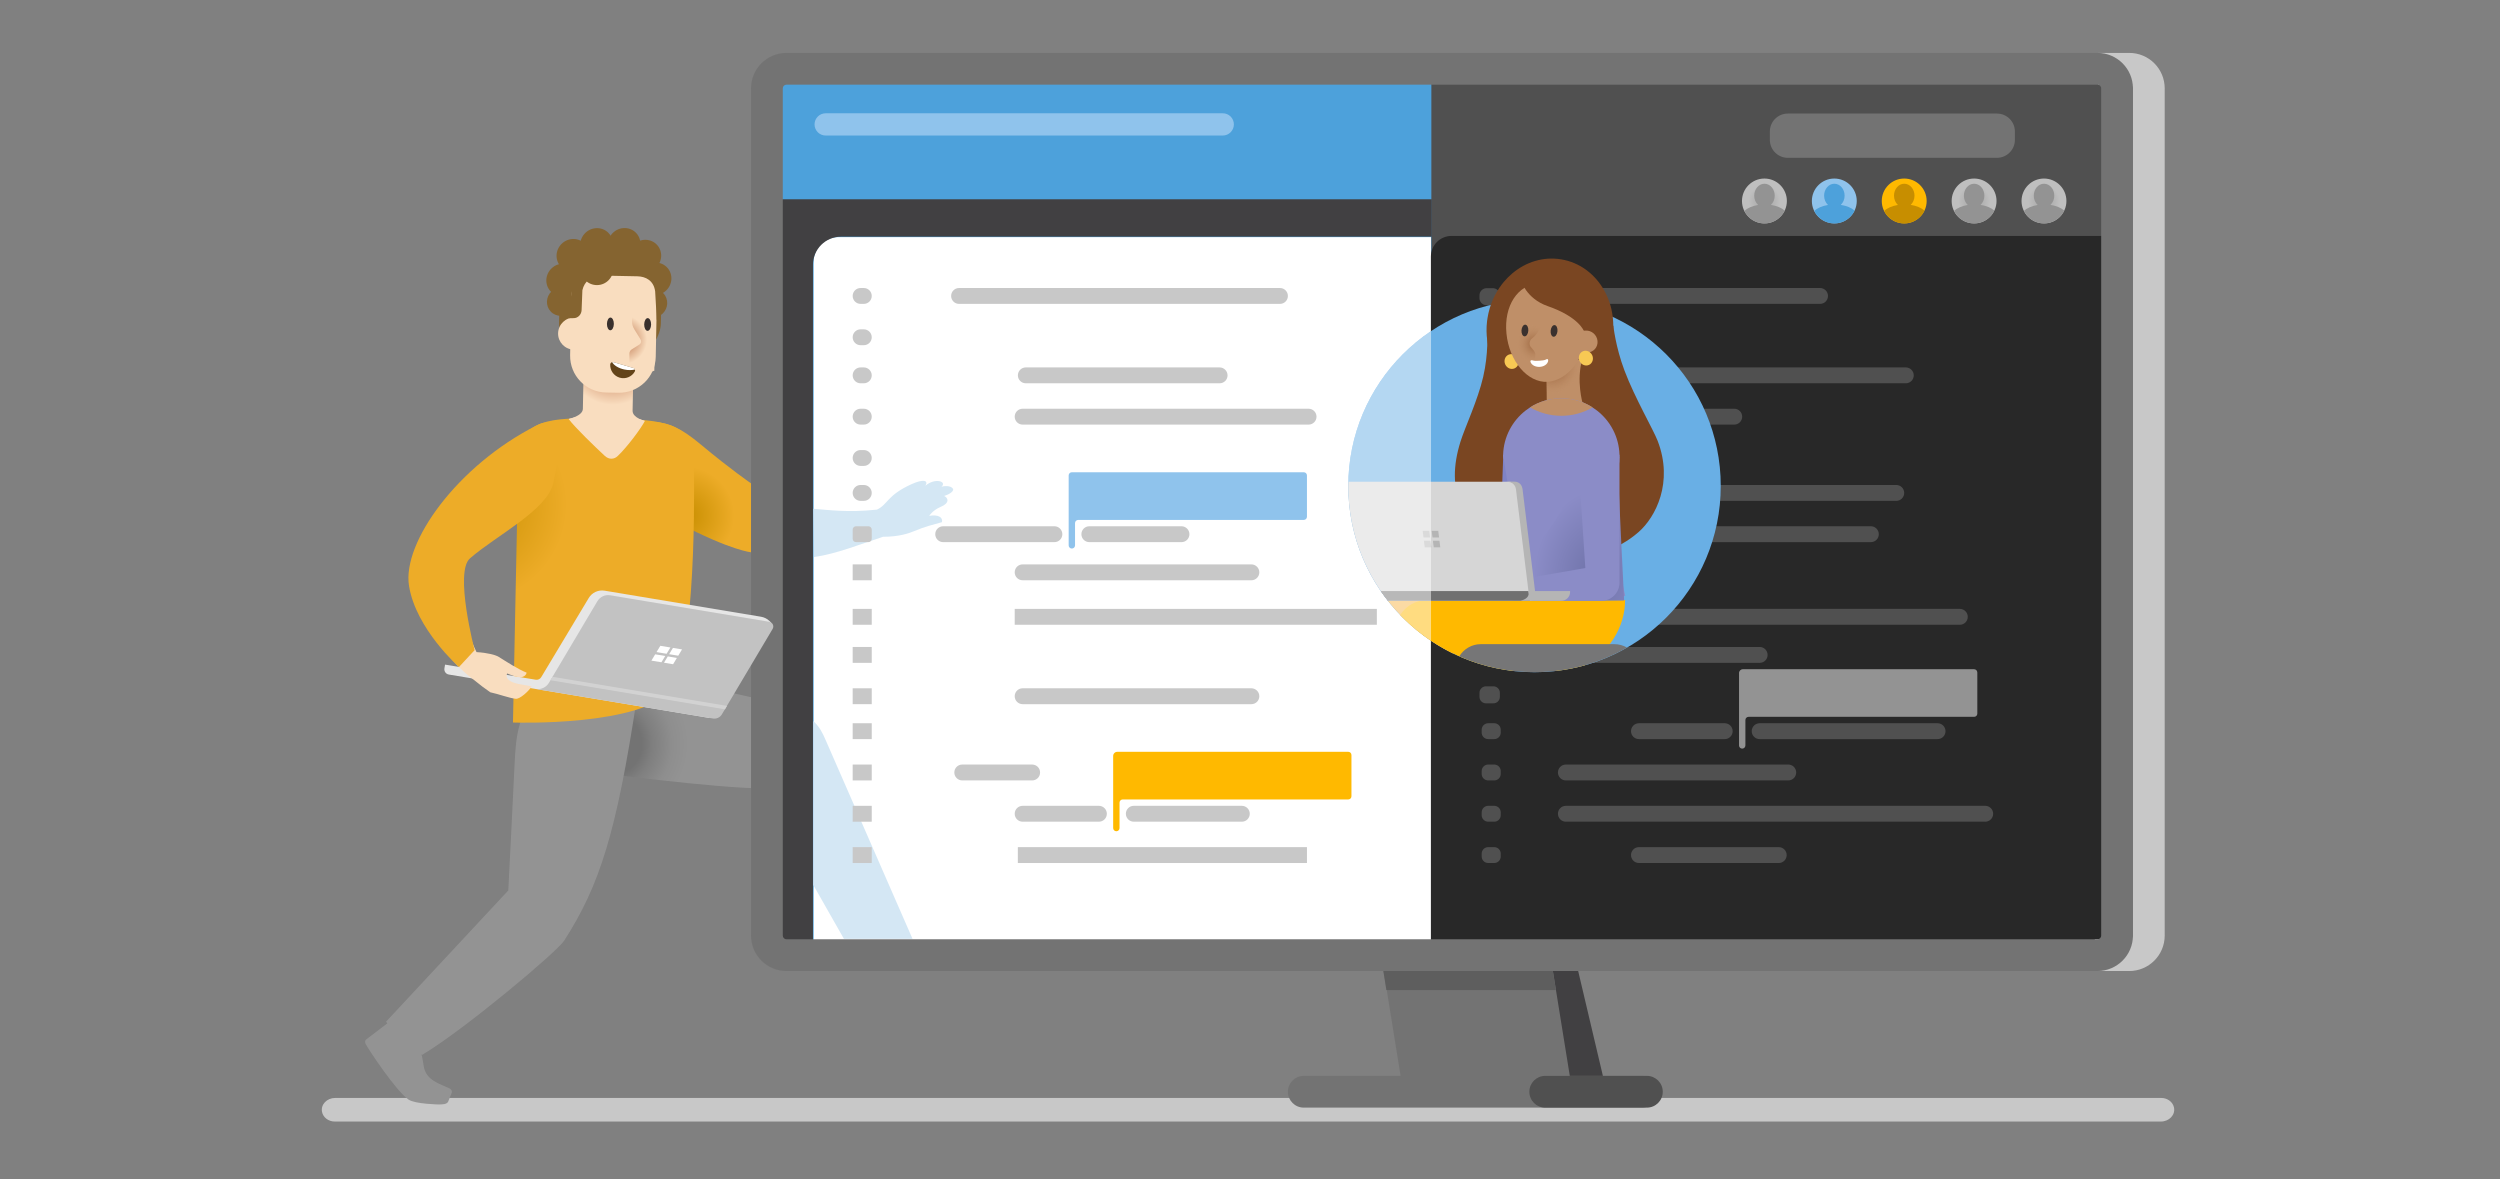<svg width="636" height="300" viewBox="0 0 636 300" fill="none" xmlns="http://www.w3.org/2000/svg">
<rect x="0" y="0" width="636" height="300" fill="#808080" stroke="none"/>
<path d="M84.9 279.32H549.85C551.36 279.32 552.78 280.31 553.07 281.78C553.44 283.67 551.8 285.32 549.74 285.32H85.14C83.63 285.32 82.21 284.33 81.92 282.86C81.55 280.97 83.19 279.32 85.25 279.32" fill="#C8C8C8"/>
<path d="M98.58 260.31C98.82 260.13 105.56 266.11 106.72 267.35C107.3 267.97 107.45 269.04 107.8 271.27C108.37 274.84 111.85 275.71 114.4 276.91C114.8 277.1 115.08 277.56 114.91 278.04L113.99 280.31C113.57 281 112.51 280.94 111.63 280.98C111.63 280.98 105.61 280.87 103.94 279.74C100.77 277.59 93.97 267.28 93.13 265.78C92.78 265.31 92.81 264.7 93.19 264.41L98.58 260.31Z" fill="#939393"/>
<path d="M208.14 181.63C204.26 180.4 176.47 173.6 161.14 171.49L145.12 172.89C145.12 172.89 136.37 193.6 144.65 195.33C151.56 196.77 183.18 200.5 193.06 200.53C194.91 200.54 198.95 202.27 199.56 204.02C199.56 204.02 211.08 182.56 208.14 181.63Z" fill="url(#paint0_radial)"/>
<path d="M162.049 177.41C156.829 211.84 152.549 225.27 143.519 239.31C141.689 242.15 118.059 262.02 107.389 268.36C102.719 267.03 98.219 259.91 98.219 259.91L129.309 226.53C129.309 226.53 130.529 202.89 130.889 194.84C131.259 186.79 131.809 180.84 138.029 175.34C146.489 167.87 163.889 165.33 162.049 177.41Z" fill="#939393"/>
<path d="M191.169 140.51C191.169 140.51 186.049 140.14 172.499 133.01C168.999 131.17 166.219 114.3 166.199 107.35C170.169 107.52 173.239 108.88 178.229 113.04C185.879 119.43 191.179 123.05 191.179 123.05V140.51H191.169Z" fill="url(#paint1_radial)"/>
<path d="M168.561 79.796C170.046 78.392 170.145 76.086 168.783 74.645C167.421 73.204 165.113 73.175 163.628 74.579C162.143 75.983 162.044 78.289 163.406 79.73C164.768 81.17 167.076 81.2 168.561 79.796Z" fill="#856430"/>
<path d="M161.581 65.139C163.275 63.538 163.389 60.909 161.837 59.268C160.285 57.627 157.654 57.594 155.961 59.196C154.267 60.797 154.153 63.426 155.705 65.067C157.257 66.708 159.888 66.741 161.581 65.139Z" fill="#856430"/>
<path d="M166.857 68.127C168.55 66.526 168.665 63.898 167.113 62.256C165.561 60.615 162.93 60.583 161.236 62.184C159.543 63.785 159.428 66.414 160.98 68.055C162.532 69.697 165.163 69.729 166.857 68.127Z" fill="#856430"/>
<path d="M169.456 73.917C171.15 72.315 171.264 69.686 169.712 68.045C168.16 66.404 165.529 66.372 163.836 67.973C162.142 69.574 162.028 72.203 163.58 73.844C165.132 75.486 167.763 75.518 169.456 73.917Z" fill="#856430"/>
<path d="M145.259 79.322C146.743 77.918 146.843 75.612 145.48 74.171C144.118 72.73 141.81 72.701 140.325 74.105C138.84 75.509 138.741 77.815 140.103 79.255C141.466 80.696 143.774 80.726 145.259 79.322Z" fill="#856430"/>
<path d="M154.57 65.16C156.263 63.559 156.378 60.93 154.826 59.289C153.274 57.648 150.643 57.615 148.949 59.217C147.256 60.818 147.141 63.447 148.693 65.088C150.245 66.729 152.876 66.762 154.57 65.16Z" fill="#856430"/>
<path d="M148.556 67.918C150.249 66.317 150.364 63.688 148.812 62.047C147.26 60.406 144.629 60.374 142.935 61.975C141.242 63.576 141.127 66.205 142.679 67.846C144.231 69.488 146.862 69.52 148.556 67.918Z" fill="#856430"/>
<path d="M145.956 74.199C147.65 72.598 147.764 69.969 146.212 68.328C144.66 66.687 142.029 66.654 140.336 68.256C138.642 69.857 138.528 72.486 140.08 74.127C141.632 75.768 144.263 75.801 145.956 74.199Z" fill="#856430"/>
<path d="M147.269 89.32L162.789 89.63C165.659 89.69 168.069 85.17 168.129 82.32L168.289 74.3C168.419 67.69 163.129 62.21 156.469 62.08L154.699 62.04C148.039 61.91 142.529 67.16 142.389 73.77L142.229 81.79C142.039 85.61 144.399 89.26 147.269 89.32Z" fill="#856430"/>
<path d="M130.5 183.81C130.5 183.81 163.78 184.98 171.39 175.01C177.66 161.05 176.49 117.3 176.49 117.3C176.69 107.47 167.86 106.79 156.96 106.57L151.82 106.47C140.92 106.25 132.07 106.58 131.87 116.41L130.5 183.81Z" fill="url(#paint2_radial)"/>
<path d="M144.67 106.6C146.27 108.75 151.22 113.52 153.84 115.96C154.92 116.97 156.23 116.9 157.16 116C159.7 113.56 163.09 108.96 164.06 107.09C160.92 105.79 154.12 105.29 154.12 105.29C154.12 105.29 148.4 105.36 144.67 106.6Z" fill="#F9DDBF"/>
<path d="M148.62 87.57L161.27 87.82L160.93 104.49C160.89 106.3 164.06 107.1 164.06 107.1L144.67 106.6C144.67 106.6 148.24 105.83 148.28 104.02L148.62 87.57Z" fill="url(#paint3_radial)"/>
<path d="M154.169 99.86L157.319 99.92C162.459 100.02 166.719 95.94 166.819 90.79L167.109 76.23C167.209 71.09 163.129 66.83 157.979 66.73L154.829 66.67C149.689 66.57 145.429 70.65 145.329 75.8L145.039 90.36C144.939 95.51 149.029 99.76 154.169 99.86Z" fill="#F9DDBF"/>
<path d="M156.164 82.419C156.177 81.524 155.794 80.793 155.308 80.786C154.822 80.779 154.418 81.498 154.405 82.393C154.391 83.287 154.775 84.018 155.261 84.025C155.747 84.033 156.151 83.313 156.164 82.419Z" fill="#3A312E"/>
<path d="M166.46 94.31L160.19 95.99L160.1 89.98C160.11 89.53 160.34 89.11 160.73 88.87L162.68 87.64C163.1 87.37 163.23 86.81 162.97 86.38L161.35 83.74C160.96 83.11 160.76 82.39 160.78 81.65L160.93 72.47L166.79 72.6L166.46 94.31Z" fill="url(#paint4_radial)"/>
<path d="M165.641 82.561C165.654 81.666 165.271 80.936 164.785 80.928C164.299 80.921 163.894 81.641 163.881 82.535C163.868 83.43 164.251 84.161 164.737 84.168C165.223 84.175 165.628 83.456 165.641 82.561Z" fill="#3A312E"/>
<path d="M141.98 84.76C141.92 87.02 143.71 88.89 145.96 88.95C146.11 88.95 148.09 88.99 148.24 88.97C150.29 88.8 150.1 87.07 150.15 84.96C150.2 82.88 150.52 81.15 148.51 80.85C148.34 80.82 146.34 80.77 146.17 80.77C143.91 80.72 142.04 82.51 141.98 84.76Z" fill="#F9DDBF"/>
<path d="M150.13 64.36L165.66 64.54L168.53 76.6L167.09 81.44L166.67 74.11C166.3 71.38 164.28 70.33 162.13 70.29L152.68 70.1C150.53 70.06 148.64 71.61 148.16 73.82L147.96 78.9C147.91 80.03 147.03 80.93 145.96 80.94L144.75 80.95L145.66 71.19L150.13 64.36Z" fill="#856430"/>
<path d="M151.859 72.53C154.157 72.53 156.019 70.668 156.019 68.37C156.019 66.073 154.157 64.21 151.859 64.21C149.562 64.21 147.699 66.073 147.699 68.37C147.699 70.668 149.562 72.53 151.859 72.53Z" fill="#856430"/>
<path d="M156.059 92.13C155.669 92.02 155.269 92.29 155.239 92.69C155.159 94.21 156.129 95.63 157.649 96.08C159.159 96.52 160.749 95.84 161.489 94.52C161.689 94.17 161.489 93.72 161.099 93.61L156.059 92.13Z" fill="#634319"/>
<path d="M155.719 92.13C156.149 92.93 157.329 93.68 158.829 94C159.839 94.22 160.809 94.19 161.559 93.99C161.509 93.82 161.349 93.68 161.159 93.62L156.119 92.14C155.979 92.1 155.839 92.1 155.719 92.13Z" fill="white"/>
<path d="M408.159 275.32H365.099L355.379 234.1H398.439L408.159 275.32Z" fill="#414042"/>
<path d="M399.618 275.32H356.568L349.918 234.1H392.968L399.618 275.32Z" fill="#737373"/>
<path d="M331.679 281.78H417.749C419.979 281.78 421.789 279.97 421.789 277.74C421.789 275.51 419.979 273.7 417.749 273.7H331.679C329.449 273.7 327.639 275.51 327.639 277.74C327.639 279.97 329.449 281.78 331.679 281.78Z" fill="#737373"/>
<path d="M393.108 281.78H418.968C421.198 281.78 423.008 279.97 423.008 277.74C423.008 275.51 421.198 273.7 418.968 273.7H393.108C390.878 273.7 389.068 275.51 389.068 277.74C389.068 279.97 390.868 281.78 393.108 281.78Z" fill="#505050"/>
<path d="M395.828 251.88L392.698 232.48H349.568L352.698 251.88H395.828Z" fill="#5E5E5E"/>
<path d="M523.849 21.36H197.459V243.86H523.849V21.36Z" fill="#4DA1DB"/>
<path d="M364.06 60.32H213.31C209.82 60.32 206.99 63.15 206.99 66.64V240.96H364.06V60.32Z" fill="white"/>
<path d="M311.069 28.82H210.049C208.489 28.82 207.219 30.09 207.219 31.65C207.219 33.21 208.489 34.48 210.049 34.48H311.069C312.629 34.48 313.899 33.21 313.899 31.65C313.899 30.08 312.639 28.82 311.069 28.82Z" fill="#8FC3EC"/>
<path d="M535.099 21.36H364.139V243.86H535.099V21.36Z" fill="#505050"/>
<path d="M541.06 60.02H369.27C366.37 60.02 364.02 62.37 364.02 65.27V243.86H541.06V60.02Z" fill="#282828"/>
<path d="M364.219 50.69H197.459V52.38V59.97V243.87H206.819V67.36C206.819 63.41 210.019 60.21 213.969 60.21H364.219V50.69Z" fill="#414042"/>
<path d="M379.759 73.31H378.199C377.199 73.31 376.379 74.12 376.379 75.13V75.83C376.379 76.83 377.189 77.65 378.199 77.65H379.759C380.759 77.65 381.579 76.84 381.579 75.83V75.13C381.569 74.12 380.759 73.31 379.759 73.31Z" fill="#505050"/>
<path d="M381.569 83.7H376.379V88.03H381.569V83.7Z" fill="#505050"/>
<path d="M381.569 93.22H376.379V97.55H381.569V93.22Z" fill="#505050"/>
<path d="M381.569 103.61H376.379V107.94H381.569V103.61Z" fill="#505050"/>
<path d="M381.569 114H376.379V118.33H381.569V114Z" fill="#505050"/>
<path d="M381.569 123.52H376.379V127.85H381.569V123.52Z" fill="#505050"/>
<path d="M381.569 133.91H376.379V138.24H381.569V133.91Z" fill="#505050"/>
<path d="M381.569 143.43H376.379V147.76H381.569V143.43Z" fill="#505050"/>
<path d="M381.569 154.69H376.379V159.02H381.569V154.69Z" fill="#505050"/>
<path d="M381.569 164.21H376.379V168.54H381.569V164.21Z" fill="#505050"/>
<path d="M379.909 174.6H378.039C377.119 174.6 376.379 175.34 376.379 176.26V177.27C376.379 178.19 377.119 178.93 378.039 178.93H379.909C380.829 178.93 381.569 178.19 381.569 177.27V176.26C381.569 175.34 380.829 174.6 379.909 174.6Z" fill="#505050"/>
<path d="M380.129 183.99H378.599C377.679 183.99 376.939 184.73 376.939 185.65V186.37C376.939 187.29 377.679 188.03 378.599 188.03H380.129C381.049 188.03 381.789 187.29 381.789 186.37V185.65C381.789 184.73 381.049 183.99 380.129 183.99Z" fill="#505050"/>
<path d="M380.129 194.5H378.599C377.679 194.5 376.939 195.24 376.939 196.16V196.88C376.939 197.8 377.679 198.54 378.599 198.54H380.129C381.049 198.54 381.789 197.8 381.789 196.88V196.16C381.789 195.24 381.049 194.5 380.129 194.5Z" fill="#505050"/>
<path d="M380.129 205H378.599C377.679 205 376.939 205.74 376.939 206.66V207.38C376.939 208.3 377.679 209.04 378.599 209.04H380.129C381.049 209.04 381.789 208.3 381.789 207.38V206.66C381.789 205.75 381.049 205 380.129 205Z" fill="#505050"/>
<path d="M380.129 215.51H378.599C377.679 215.51 376.939 216.25 376.939 217.17V217.89C376.939 218.81 377.679 219.55 378.599 219.55H380.129C381.049 219.55 381.789 218.81 381.789 217.89V217.17C381.789 216.25 381.049 215.51 380.129 215.51Z" fill="#505050"/>
<path d="M409.28 93.22H395.43V97.55H409.28V93.22Z" fill="#505050"/>
<path d="M463.019 73.27H397.559C396.439 73.27 395.539 74.17 395.539 75.29C395.539 76.41 396.439 77.31 397.559 77.31H463.019C464.139 77.31 465.039 76.41 465.039 75.29C465.039 74.17 464.129 73.27 463.019 73.27Z" fill="#505050"/>
<path d="M484.839 93.47H416.139C415.019 93.47 414.119 94.37 414.119 95.49C414.119 96.61 415.019 97.51 416.139 97.51H484.839C485.959 97.51 486.859 96.61 486.859 95.49C486.859 94.38 485.949 93.47 484.839 93.47Z" fill="#505050"/>
<path d="M441.19 103.98H398.36C397.24 103.98 396.34 104.88 396.34 106C396.34 107.12 397.24 108.02 398.36 108.02H441.19C442.31 108.02 443.21 107.12 443.21 106C443.21 104.88 442.31 103.98 441.19 103.98Z" fill="#505050"/>
<path d="M482.409 123.38H416.139C415.019 123.38 414.119 124.28 414.119 125.4C414.119 126.52 415.019 127.42 416.139 127.42H482.409C483.529 127.42 484.429 126.52 484.429 125.4C484.429 124.28 483.529 123.38 482.409 123.38Z" fill="#505050"/>
<path d="M475.95 133.88H398.36C397.24 133.88 396.34 134.78 396.34 135.9C396.34 137.02 397.24 137.92 398.36 137.92H475.95C477.07 137.92 477.97 137.02 477.97 135.9C477.97 134.79 477.06 133.88 475.95 133.88Z" fill="#505050"/>
<path d="M498.58 154.9H398.36C397.24 154.9 396.34 155.8 396.34 156.92C396.34 158.04 397.24 158.94 398.36 158.94H498.58C499.7 158.94 500.6 158.04 500.6 156.92C500.6 155.8 499.69 154.9 498.58 154.9Z" fill="#505050"/>
<path d="M447.66 164.59H398.36C397.24 164.59 396.34 165.49 396.34 166.61C396.34 167.73 397.24 168.63 398.36 168.63H447.66C448.78 168.63 449.68 167.73 449.68 166.61C449.68 165.5 448.78 164.59 447.66 164.59Z" fill="#505050"/>
<path d="M438.77 183.99H416.95C415.83 183.99 414.93 184.89 414.93 186.01C414.93 187.13 415.83 188.03 416.95 188.03H438.77C439.89 188.03 440.79 187.13 440.79 186.01C440.79 184.9 439.89 183.99 438.77 183.99Z" fill="#505050"/>
<path d="M492.919 183.99H447.659C446.539 183.99 445.639 184.89 445.639 186.01C445.639 187.13 446.539 188.03 447.659 188.03H492.919C494.039 188.03 494.939 187.13 494.939 186.01C494.939 184.9 494.029 183.99 492.919 183.99Z" fill="#505050"/>
<path d="M454.93 194.5H398.36C397.24 194.5 396.34 195.4 396.34 196.52C396.34 197.64 397.24 198.54 398.36 198.54H454.93C456.05 198.54 456.95 197.64 456.95 196.52C456.95 195.4 456.05 194.5 454.93 194.5Z" fill="#505050"/>
<path d="M505.04 205H398.36C397.24 205 396.34 205.9 396.34 207.02C396.34 208.14 397.24 209.04 398.36 209.04H505.04C506.16 209.04 507.06 208.14 507.06 207.02C507.06 205.91 506.16 205 505.04 205Z" fill="#505050"/>
<path d="M452.51 215.51H416.95C415.83 215.51 414.93 216.41 414.93 217.53C414.93 218.65 415.83 219.55 416.95 219.55H452.51C453.63 219.55 454.53 218.65 454.53 217.53C454.53 216.42 453.62 215.51 452.51 215.51Z" fill="#505050"/>
<path d="M325.619 73.27H243.989C242.869 73.27 241.969 74.17 241.969 75.29C241.969 76.41 242.869 77.31 243.989 77.31H325.619C326.739 77.31 327.639 76.41 327.639 75.29C327.639 74.17 326.739 73.27 325.619 73.27Z" fill="#C8C8C8"/>
<path d="M310.269 93.47H260.969C259.849 93.47 258.949 94.37 258.949 95.49C258.949 96.61 259.849 97.51 260.969 97.51H310.269C311.389 97.51 312.289 96.61 312.289 95.49C312.289 94.38 311.379 93.47 310.269 93.47Z" fill="#C8C8C8"/>
<path d="M332.901 103.98H260.161C259.041 103.98 258.141 104.88 258.141 106C258.141 107.12 259.041 108.02 260.161 108.02H332.901C334.021 108.02 334.921 107.12 334.921 106C334.921 104.88 334.011 103.98 332.901 103.98Z" fill="#C8C8C8"/>
<path d="M268.24 133.88H239.95C238.83 133.88 237.93 134.78 237.93 135.9C237.93 137.02 238.83 137.92 239.95 137.92H268.24C269.36 137.92 270.26 137.02 270.26 135.9C270.26 134.79 269.36 133.88 268.24 133.88Z" fill="#C8C8C8"/>
<path d="M300.569 133.88H277.129C276.009 133.88 275.109 134.78 275.109 135.9C275.109 137.02 276.009 137.92 277.129 137.92H300.569C301.689 137.92 302.589 137.02 302.589 135.9C302.589 134.79 301.679 133.88 300.569 133.88Z" fill="#C8C8C8"/>
<path d="M318.351 143.58H260.161C259.041 143.58 258.141 144.48 258.141 145.6C258.141 146.72 259.041 147.62 260.161 147.62H318.351C319.471 147.62 320.371 146.72 320.371 145.6C320.371 144.49 319.461 143.58 318.351 143.58Z" fill="#C8C8C8"/>
<path d="M350.271 154.9H258.141V158.94H350.271V154.9Z" fill="#C8C8C8"/>
<path d="M318.351 175.1H260.161C259.041 175.1 258.141 176 258.141 177.12C258.141 178.24 259.041 179.14 260.161 179.14H318.351C319.471 179.14 320.371 178.24 320.371 177.12C320.371 176.01 319.461 175.1 318.351 175.1Z" fill="#C8C8C8"/>
<path d="M262.579 194.5H244.799C243.679 194.5 242.779 195.4 242.779 196.52C242.779 197.64 243.679 198.54 244.799 198.54H262.579C263.699 198.54 264.599 197.64 264.599 196.52C264.599 195.4 263.699 194.5 262.579 194.5Z" fill="#C8C8C8"/>
<path d="M279.561 205H260.161C259.041 205 258.141 205.9 258.141 207.02C258.141 208.14 259.041 209.04 260.161 209.04H279.561C280.681 209.04 281.581 208.14 281.581 207.02C281.581 205.91 280.671 205 279.561 205Z" fill="#C8C8C8"/>
<path d="M315.92 205H288.44C287.32 205 286.42 205.9 286.42 207.02C286.42 208.14 287.32 209.04 288.44 209.04H315.92C317.04 209.04 317.94 208.14 317.94 207.02C317.94 205.91 317.04 205 315.92 205Z" fill="#C8C8C8"/>
<path d="M332.489 215.51H258.939V219.55H332.489V215.51Z" fill="#C8C8C8"/>
<path d="M332.489 120.95C332.489 120.5 332.129 120.14 331.679 120.14H273.489H272.679C272.229 120.14 271.869 120.5 271.869 120.95V132.49V138.74C271.869 139.19 272.229 139.55 272.679 139.55C273.129 139.55 273.489 139.19 273.489 138.74V133.08C273.489 132.63 273.849 132.27 274.299 132.27H331.679C332.129 132.27 332.489 131.91 332.489 131.46V120.95Z" fill="#8FC3EC"/>
<path d="M343.809 192.07C343.809 191.62 343.449 191.26 342.999 191.26H284.249C283.659 191.26 283.189 191.73 283.189 192.32V203.56V210.66C283.189 211.11 283.549 211.47 283.999 211.47C284.449 211.47 284.809 211.11 284.809 210.66V204.19C284.809 203.74 285.169 203.38 285.619 203.38H342.999C343.449 203.38 343.809 203.02 343.809 202.57V192.07Z" fill="#FFB900"/>
<path d="M503.02 171.06C503.02 170.61 502.66 170.25 502.21 170.25H443.38C442.84 170.25 442.41 170.69 442.41 171.22V182.54V189.64C442.41 190.09 442.77 190.45 443.22 190.45C443.67 190.45 444.03 190.09 444.03 189.64V183.17C444.03 182.72 444.39 182.36 444.84 182.36H502.22C502.67 182.36 503.03 182 503.03 181.55V171.06H503.02Z" fill="#939393"/>
<path d="M409.899 69.8L409.459 70.38L409.899 69.8Z" fill="#532881"/>
<path d="M519.989 56.84C523.143 56.84 525.699 54.283 525.699 51.13C525.699 47.976 523.143 45.42 519.989 45.42C516.836 45.42 514.279 47.976 514.279 51.13C514.279 54.283 516.836 56.84 519.989 56.84Z" fill="url(#paint5_radial)"/>
<path d="M502.21 56.84C505.364 56.84 507.92 54.283 507.92 51.13C507.92 47.976 505.364 45.42 502.21 45.42C499.056 45.42 496.5 47.976 496.5 51.13C496.5 54.283 499.056 56.84 502.21 56.84Z" fill="url(#paint6_radial)"/>
<path d="M484.431 56.84C487.584 56.84 490.141 54.283 490.141 51.13C490.141 47.976 487.584 45.42 484.431 45.42C481.277 45.42 478.721 47.976 478.721 51.13C478.721 54.283 481.277 56.84 484.431 56.84Z" fill="#FFB900"/>
<path d="M466.649 56.84C469.803 56.84 472.359 54.283 472.359 51.13C472.359 47.976 469.803 45.42 466.649 45.42C463.496 45.42 460.939 47.976 460.939 51.13C460.939 54.283 463.496 56.84 466.649 56.84Z" fill="#8FC3EC"/>
<path d="M448.87 56.84C452.024 56.84 454.58 54.283 454.58 51.13C454.58 47.976 452.024 45.42 448.87 45.42C445.717 45.42 443.16 47.976 443.16 51.13C443.16 54.283 445.717 56.84 448.87 56.84Z" fill="url(#paint7_radial)"/>
<path d="M454.03 53.58C453.24 52.88 452 52.35 450.52 52.12C451.11 51.56 451.49 50.73 451.49 49.78C451.49 48.1 450.32 46.74 448.88 46.74C447.44 46.74 446.27 48.1 446.27 49.78C446.27 50.74 446.66 51.58 447.26 52.14C445.77 52.38 444.53 52.94 443.77 53.66C444.7 55.54 446.64 56.84 448.89 56.84C451.15 56.84 453.11 55.5 454.03 53.58Z" fill="#939393"/>
<path d="M471.811 53.58C471.021 52.88 469.781 52.35 468.301 52.12C468.891 51.56 469.271 50.73 469.271 49.78C469.271 48.1 468.101 46.74 466.661 46.74C465.221 46.74 464.051 48.1 464.051 49.78C464.051 50.74 464.441 51.58 465.041 52.14C463.551 52.38 462.311 52.94 461.551 53.66C462.481 55.54 464.421 56.84 466.671 56.84C468.931 56.84 470.891 55.5 471.811 53.58Z" fill="#4DA1DB"/>
<path d="M489.59 53.58C488.8 52.88 487.56 52.35 486.08 52.12C486.67 51.56 487.05 50.73 487.05 49.78C487.05 48.1 485.88 46.74 484.44 46.74C483 46.74 481.83 48.1 481.83 49.78C481.83 50.74 482.22 51.58 482.82 52.14C481.33 52.38 480.09 52.94 479.33 53.66C480.26 55.54 482.2 56.84 484.45 56.84C486.71 56.84 488.67 55.5 489.59 53.58Z" fill="#C78E00"/>
<path d="M507.369 53.58C506.579 52.88 505.339 52.35 503.859 52.12C504.449 51.56 504.829 50.73 504.829 49.78C504.829 48.1 503.659 46.74 502.219 46.74C500.779 46.74 499.609 48.1 499.609 49.78C499.609 50.74 499.999 51.58 500.599 52.14C499.109 52.38 497.869 52.94 497.109 53.66C498.039 55.54 499.979 56.84 502.229 56.84C504.489 56.84 506.449 55.5 507.369 53.58Z" fill="#939393"/>
<path d="M525.151 53.58C524.361 52.88 523.121 52.35 521.641 52.12C522.231 51.56 522.611 50.73 522.611 49.78C522.611 48.1 521.441 46.74 520.001 46.74C518.561 46.74 517.391 48.1 517.391 49.78C517.391 50.74 517.781 51.58 518.381 52.14C516.891 52.38 515.651 52.94 514.891 53.66C515.821 55.54 517.761 56.84 520.011 56.84C522.271 56.84 524.231 55.5 525.151 53.58Z" fill="#939393"/>
<path d="M541.68 13.46H533.73V21.54H541.68C542.2 21.54 542.62 21.96 542.62 22.48V238.01C542.62 238.53 542.2 238.95 541.68 238.95H532.92V247.03H541.68C546.66 247.03 550.7 242.99 550.7 238.01V22.48C550.7 17.5 546.67 13.46 541.68 13.46Z" fill="#C8C8C8"/>
<path d="M533.601 247.03H200.081C195.101 247.03 191.061 242.99 191.061 238.01V22.48C191.061 17.5 195.101 13.46 200.081 13.46H533.601C538.581 13.46 542.621 17.5 542.621 22.48V238.01C542.621 242.99 538.581 247.03 533.601 247.03ZM199.141 22.48V238.01C199.141 238.53 199.561 238.95 200.081 238.95H533.601C534.121 238.95 534.541 238.53 534.541 238.01V22.48C534.541 21.96 534.121 21.54 533.601 21.54H200.081C199.561 21.54 199.141 21.96 199.141 22.48Z" fill="#737373"/>
<path d="M390.38 171.01C416.547 171.01 437.76 149.797 437.76 123.63C437.76 97.463 416.547 76.25 390.38 76.25C364.213 76.25 343 97.463 343 123.63C343 149.797 364.213 171.01 390.38 171.01Z" fill="#69AFE5"/>
<path d="M410.169 85.99C408.959 93.53 403.579 99.24 397.109 100.72C397.039 100.73 396.969 100.75 396.889 100.76C395.149 101.13 393.329 101.19 391.489 100.9C390.939 100.81 390.399 100.69 389.869 100.54C389.189 100.35 388.519 100.11 387.879 99.83C386.949 99.43 386.069 98.92 385.259 98.34C380.359 94.86 377.509 88.51 378.309 81.7C378.339 81.42 378.379 81.15 378.429 80.88C378.949 77.64 380.239 74.74 382.049 72.37C382.069 72.35 382.079 72.33 382.099 72.31C382.209 72.16 382.339 72.01 382.449 71.87C382.459 71.86 382.469 71.84 382.479 71.83C382.499 71.81 382.519 71.78 382.539 71.76C383.209 70.95 383.959 70.2 384.749 69.54C384.759 69.53 384.769 69.52 384.779 69.51C388.199 66.65 392.599 65.24 397.109 65.97C401.939 66.75 405.879 69.81 408.189 74.03C408.859 75.25 409.389 76.56 409.759 77.94C409.829 78.19 409.889 78.44 409.949 78.69C410.199 79.79 410.349 80.93 410.399 82.09C410.419 82.38 410.429 82.68 410.419 82.98C410.409 83.64 410.379 84.3 410.309 84.97C410.309 84.97 410.309 84.98 410.309 85.03C410.269 85.35 410.229 85.67 410.169 85.99Z" fill="#7A4622"/>
<path d="M416.86 135.35C406.32 144.58 388.9 144.03 380.11 137.95C372.52 132.7 367.5 125.23 371.56 112.31C372.7 108.68 375.94 101.85 377.32 95.89C378.72 89.86 378.33 84.72 378.33 84.72L410.44 82.85C410.44 82.85 410.98 88.21 413.28 94.3C415.92 101.28 420.59 109.26 421.71 112.16C425.77 122.68 421.21 131.55 416.86 135.35Z" fill="#7A4622"/>
<path d="M402.62 102.58L393.49 102.05L393.43 92.83C393.43 92.83 400.09 91.57 402.53 91.43C400.95 96.82 402.62 102.58 402.62 102.58Z" fill="#BF8F68"/>
<path d="M385.288 93.722C386.186 93.338 386.58 92.244 386.168 91.279C385.755 90.314 384.692 89.844 383.793 90.228C382.895 90.613 382.5 91.706 382.913 92.671C383.326 93.636 384.389 94.106 385.288 93.722Z" fill="#F8C954"/>
<path d="M402.62 102.58L393.49 102.05L393.43 92.83C393.43 92.83 400.09 91.57 402.53 91.43C400.95 96.82 402.62 102.58 402.62 102.58Z" fill="url(#paint8_radial)"/>
<path d="M403.32 83.51C404.01 90.59 398.8 96.87 393.71 97.14C388.62 97.41 383.93 91.9 383.24 84.82C382.55 77.74 386.19 72.43 391.29 72.15C396.39 71.87 402.64 76.43 403.32 83.51Z" fill="#BF8F68"/>
<path d="M396.22 84.27C396.3 83.451 395.977 82.749 395.499 82.703C395.02 82.656 394.568 83.282 394.488 84.102C394.408 84.921 394.731 85.622 395.21 85.669C395.688 85.716 396.14 85.089 396.22 84.27Z" fill="#3A312E"/>
<path d="M392.639 78.69L392.019 82.44C391.649 84.35 390.509 85.53 389.679 86.15C389.219 86.5 388.909 87.47 389.339 88.15C389.579 88.52 390.689 89.42 390.599 90.32L390.119 93.8L383.109 92.81L385.089 77.32L392.639 78.69Z" fill="url(#paint9_radial)"/>
<path d="M389.789 91.66C390.129 91.77 390.399 91.78 390.699 91.8C390.999 91.8 391.299 91.8 391.609 91.77C391.919 91.75 392.219 91.72 392.509 91.68C392.799 91.62 393.029 91.61 393.309 91.46L393.449 91.38C393.579 91.31 393.739 91.35 393.819 91.48C393.839 91.51 393.849 91.55 393.849 91.59C393.909 92.19 393.449 92.68 393.049 92.92C392.629 93.19 392.169 93.3 391.709 93.33C391.249 93.35 390.779 93.29 390.329 93.08C389.899 92.88 389.449 92.5 389.339 91.99C389.309 91.83 389.409 91.67 389.569 91.64C389.619 91.63 389.679 91.63 389.729 91.65L389.789 91.66Z" fill="white"/>
<path d="M386.91 71.31C386.91 71.31 388.25 75.98 393.72 77.87C401.62 80.6 402.89 84.13 402.94 84.2C409.08 85.59 407.49 79.38 401.69 72.62C395.73 65.69 386.91 71.31 386.91 71.31Z" fill="#7A4622"/>
<path d="M388.804 84.144C388.861 83.323 388.517 82.631 388.038 82.598C387.559 82.565 387.125 83.204 387.068 84.025C387.012 84.846 387.355 85.538 387.835 85.571C388.314 85.604 388.748 84.965 388.804 84.144Z" fill="#3A312E"/>
<path d="M400.339 89.86L403.919 89.67C405.439 89.59 406.559 88.27 406.409 86.74C406.259 85.2 404.909 84.02 403.379 84.1L399.799 84.29L400.339 89.86Z" fill="#BF8F68"/>
<path d="M404.196 92.852C405.094 92.468 405.489 91.374 405.076 90.409C404.663 89.444 403.6 88.974 402.702 89.358C401.803 89.743 401.409 90.836 401.821 91.801C402.234 92.766 403.297 93.236 404.196 92.852Z" fill="#F8C954"/>
<path d="M353.08 152.82C357.48 158.44 363.12 163.04 369.59 166.21L371.4 164.01L363.78 154.72C361.02 151.35 356.45 150.84 353.08 152.82Z" fill="url(#paint10_radial)"/>
<path d="M411.999 116.14C411.999 117.93 411.679 119.65 411.099 121.24C409.019 126.91 403.579 130.95 397.189 130.95C390.799 130.95 385.359 126.91 383.279 121.24C382.699 119.65 382.379 117.93 382.379 116.14C382.379 116.01 382.379 115.88 382.389 115.75C382.389 115.74 382.389 115.72 382.389 115.71C382.519 111.13 384.729 107.08 388.099 104.45C388.469 104.16 388.849 103.89 389.239 103.64C391.539 102.17 394.259 101.33 397.189 101.33C400.119 101.33 402.859 102.18 405.159 103.66C405.549 103.91 405.939 104.18 406.309 104.47C409.669 107.1 411.869 111.14 411.999 115.71C411.999 115.72 411.999 115.73 411.999 115.75C411.999 115.87 411.999 116.01 411.999 116.14Z" fill="#8B8CC7"/>
<path d="M382.38 117.07L381.41 144.51L352.24 149.58L356.88 152.85H385.5C388.04 152.85 390.1 150.79 390.1 148.25L393.06 116.93L382.38 117.07Z" fill="#7F83C6"/>
<path d="M413.46 151.59H380.91L383.65 139.28C384.5 134.06 384.5 128.74 383.65 123.53L382.38 115.71H412L410.73 123.53C409.88 128.75 409.88 134.07 410.73 139.28L413.46 151.59Z" fill="#8B8CC7"/>
<path d="M356.209 156.43C363.549 164.07 373.419 169.26 384.489 170.63H395.339C395.519 170.65 395.709 170.66 395.889 170.68C398.339 170.4 400.739 169.92 403.059 169.28C409.159 166.16 413.429 159.67 413.429 152.65C399.429 153.03 363.179 152.62 363.179 152.62C360.169 152.63 357.659 154.18 356.209 156.43Z" fill="#FFB900"/>
<path d="M405.16 103.65C402.82 105 400.11 105.78 397.21 105.78C394.31 105.78 391.59 105 389.24 103.64C391.54 102.17 394.26 101.33 397.19 101.33C400.12 101.33 402.86 102.18 405.16 103.65Z" fill="#BF8F68"/>
<path d="M394.06 152.77H413.179C413.179 152.77 411.7 123.53 411.54 117.18C410.89 117.27 403.46 117.61 402.07 120.52C398.96 127.01 395.589 132.88 393.579 135.33C391.409 137.97 384.38 148.76 380.37 150.5C377.84 151.59 394.06 152.77 394.06 152.77Z" fill="url(#paint11_radial)"/>
<path d="M401.439 116.14L403.309 144.51L374.139 149.58V152.85H407.399C409.939 152.85 411.999 150.79 411.999 148.25V116.15H401.439V116.14Z" fill="#8B8CC7"/>
<path d="M384.599 150.49H351.369C351.919 151.29 352.499 152.07 353.099 152.84H384.599C385.249 152.84 385.769 152.31 385.769 151.67C385.769 151.03 385.249 150.49 384.599 150.49Z" fill="#CBC2CC"/>
<path d="M390.38 171C398.94 171 406.97 168.72 413.9 164.74C412.95 164.19 411.86 163.87 410.69 163.87H376.73C374.42 163.87 372.38 165.11 371.25 166.96C377.1 169.55 383.57 171 390.38 171Z" fill="#767677"/>
<path d="M232.15 238.85L210.08 188.35C209.25 186.39 208.41 184.79 206.91 183.45V225.15L214.7 238.85H232.15Z" fill="#D4E7F4"/>
<path d="M195.679 157.91C195.109 157.38 194.389 157.03 193.619 156.9L153.819 150.27C152.209 150 150.589 150.75 149.759 152.16L137.689 172.27C137.399 172.76 136.849 173.01 136.289 172.92L113.219 169.08L113.059 170.04C112.939 170.78 113.439 171.48 114.169 171.6L138.489 175.65L180.319 182.62L196.189 158.39L195.679 157.91Z" fill="#E6E6E6"/>
<path d="M195.709 158.19L155.239 151.44C153.939 151.22 152.639 151.83 151.969 152.96L139.659 173.69C138.959 174.87 137.609 175.5 136.249 175.27L133.369 174.79L181.379 182.79C182.279 182.94 183.179 182.52 183.639 181.74L196.549 160.01C196.999 159.27 196.559 158.33 195.709 158.19Z" fill="#C2C2C2"/>
<path d="M184.949 179.58L140.559 172.18L140.039 173.06L184.429 180.46L184.949 179.58Z" fill="#D2D2D2"/>
<path d="M169.58 166.32L170.55 164.72L167.99 164.29L167.02 165.89L169.58 166.32Z" fill="white"/>
<path d="M170.229 166.43L172.549 166.81L173.509 165.21L171.199 164.83L170.229 166.43Z" fill="white"/>
<path d="M169.239 166.88L166.679 166.46L165.719 168.06L168.269 168.48L169.239 166.88Z" fill="white"/>
<path d="M169.888 166.99L168.918 168.59L171.238 168.98L172.198 167.38L169.888 166.99Z" fill="white"/>
<path d="M135.24 174.6C135.12 174.58 132.14 174.04 132.01 174.02C127.84 173.17 129.04 171.33 129.04 171.33C130.29 171.84 131.69 172.41 132.6 172.28C133.51 172.11 133.91 171.61 133.97 171.12C131.85 170.3 128.75 168.28 126.88 167.11C126.09 166.62 124.08 166.07 121.23 165.9C118.04 159.41 115.62 148.97 115.62 148.97C115.62 148.97 104.94 151.05 106.12 153.29C109.89 160.41 113.49 167.7 120.3 172.77C120.36 172.81 120.41 172.85 120.47 172.89C121.97 174.14 123.49 175.27 124.74 176.12C126.86 176.57 129.48 177.57 131.13 177.76C132.18 178.01 134.73 175.63 135.24 174.6Z" fill="#F9DDBF"/>
<path d="M242.47 124.38C241.88 123.42 240.09 123.65 239.52 123.81C241.01 122.53 237.91 121.44 235.42 123.57C236.27 122.2 234.92 121.8 231.9 123.17C225.6 126.02 225.93 128.31 223.09 129.65C223.01 129.66 222.93 129.66 222.85 129.67C215.72 130.42 210.87 129.74 206.93 129.43L207.07 141.71C212.77 140.94 219.19 138.31 224.66 136.55C228.72 136.58 231.37 135.62 232.48 135.15C235.5 133.88 237.35 133.49 239.64 132.84C239.91 131.63 238.75 130.83 236.39 131.23C236.39 131.23 237.24 129.86 239.16 129.02C241.66 128.02 241.29 126.71 240.2 126.17C241.05 125.92 242.69 125.16 242.47 124.38Z" fill="#D4E7F4"/>
<path d="M136.509 108.23C116.349 118.42 102.299 138.02 104.049 149.02C105.799 160.02 116.759 169.69 116.759 169.69L120.749 165.39C120.749 165.39 115.549 145.56 119.549 142.06C126.219 136.22 139.289 129.78 140.789 122.78C142.289 115.78 144.099 104.39 136.509 108.23Z" fill="#EDAC28"/>
<path d="M219.75 73.27H218.94C217.82 73.27 216.92 74.17 216.92 75.29C216.92 76.41 217.82 77.31 218.94 77.31H219.75C220.87 77.31 221.77 76.41 221.77 75.29C221.77 74.17 220.86 73.27 219.75 73.27Z" fill="#C8C8C8"/>
<path d="M219.75 83.78H218.94C217.82 83.78 216.92 84.68 216.92 85.8C216.92 86.92 217.82 87.82 218.94 87.82H219.75C220.87 87.82 221.77 86.92 221.77 85.8C221.77 84.68 220.86 83.78 219.75 83.78Z" fill="#C8C8C8"/>
<path d="M219.75 93.47H218.94C217.82 93.47 216.92 94.37 216.92 95.49C216.92 96.61 217.82 97.51 218.94 97.51H219.75C220.87 97.51 221.77 96.61 221.77 95.49C221.77 94.38 220.86 93.47 219.75 93.47Z" fill="#C8C8C8"/>
<path d="M219.75 103.98H218.94C217.82 103.98 216.92 104.88 216.92 106C216.92 107.12 217.82 108.02 218.94 108.02H219.75C220.87 108.02 221.77 107.12 221.77 106C221.77 104.88 220.86 103.98 219.75 103.98Z" fill="#C8C8C8"/>
<path d="M219.75 114.49H218.94C217.82 114.49 216.92 115.39 216.92 116.51C216.92 117.63 217.82 118.53 218.94 118.53H219.75C220.87 118.53 221.77 117.63 221.77 116.51C221.77 115.39 220.86 114.49 219.75 114.49Z" fill="#C8C8C8"/>
<path d="M221.77 143.58H216.92V147.62H221.77V143.58Z" fill="#C8C8C8"/>
<path d="M221.77 154.9H216.92V158.94H221.77V154.9Z" fill="#C8C8C8"/>
<path d="M221.77 164.59H216.92V168.63H221.77V164.59Z" fill="#C8C8C8"/>
<path d="M221.77 175.1H216.92V179.14H221.77V175.1Z" fill="#C8C8C8"/>
<path d="M221.77 183.99H216.92V188.03H221.77V183.99Z" fill="#C8C8C8"/>
<path d="M221.77 194.5H216.92V198.54H221.77V194.5Z" fill="#C8C8C8"/>
<path d="M221.77 205H216.92V209.04H221.77V205Z" fill="#C8C8C8"/>
<path d="M221.77 215.51H216.92V219.55H221.77V215.51Z" fill="#C8C8C8"/>
<path d="M219.75 123.38H218.94C217.82 123.38 216.92 124.28 216.92 125.4C216.92 126.52 217.82 127.42 218.94 127.42H219.75C220.87 127.42 221.77 126.52 221.77 125.4C221.77 124.28 220.86 123.38 219.75 123.38Z" fill="#C8C8C8"/>
<path d="M220.92 133.88H217.77C217.3 133.88 216.92 134.26 216.92 134.73V137.07C216.92 137.54 217.3 137.92 217.77 137.92H220.92C221.39 137.92 221.77 137.54 221.77 137.07V134.73C221.77 134.26 221.39 133.88 220.92 133.88Z" fill="#C8C8C8"/>
<path d="M399.429 150.37H388.299V152.84H397.209C398.429 152.84 399.429 151.85 399.429 150.62V150.37Z" fill="#B5B5B5"/>
<path d="M386.33 124.81C386.3 124.51 386.21 124.21 386.06 123.94C385.92 123.66 385.72 123.41 385.49 123.2C385.25 122.99 384.98 122.82 384.7 122.71C384.41 122.6 384.11 122.54 383.82 122.55H343.04C343.03 122.91 343.01 123.27 343.01 123.63C343.01 134.66 346.79 144.8 353.11 152.85H387.55C387.85 152.86 388.13 152.8 388.39 152.69C388.65 152.58 388.88 152.41 389.06 152.2C389.24 151.99 389.38 151.74 389.45 151.46C389.53 151.18 389.54 150.89 389.5 150.59L386.33 124.81Z" fill="#D6D6D6"/>
<path d="M353.099 152.84H389.159L388.859 150.37H351.279C351.859 151.22 352.469 152.04 353.099 152.84Z" fill="#707070"/>
<path d="M363.6 135.06H361.93L362.14 136.73H363.81L363.6 135.06Z" fill="#B5B5B5"/>
<path d="M365.891 135.06H364.221L364.431 136.73H366.101L365.891 135.06Z" fill="#B5B5B5"/>
<path d="M363.91 137.57H362.24L362.45 139.24H364.12L363.91 137.57Z" fill="#B5B5B5"/>
<path d="M366.199 137.57H364.529L364.739 139.24H366.409L366.199 137.57Z" fill="#B5B5B5"/>
<path d="M388.889 150.78L385.659 124.47C385.549 123.67 384.999 122.52 383.109 122.52H385.169C386.409 122.52 387.169 123.25 387.339 124.47L390.569 150.78C390.759 152.18 390.209 152.83 388.899 152.84H386.839C387.409 152.66 389.059 152.22 388.889 150.78Z" fill="#B5B5B5"/>
<path d="M508.02 28.89H454.82C452.3 28.89 450.25 30.94 450.25 33.46V35.58C450.25 38.1 452.3 40.15 454.82 40.15H508.02C510.54 40.15 512.59 38.1 512.59 35.58V33.46C512.59 30.93 510.55 28.89 508.02 28.89Z" fill="#737373"/>
<path opacity="0.5" d="M364.06 84.24C351.36 92.74 343 107.2 343 123.63C343 140.06 351.36 154.52 364.05 163.02V84.24H364.06Z" fill="white"/>
<defs>
<radialGradient id="paint0_radial" cx="0" cy="0" r="1" gradientUnits="userSpaceOnUse" gradientTransform="translate(155.355 189.254) scale(26.502)">
<stop offset="0.3" stop-color="#737373"/>
<stop offset="0.404" stop-color="#7F7F7F"/>
<stop offset="0.593" stop-color="#8E8E8E"/>
<stop offset="0.747" stop-color="#939393"/>
</radialGradient>
<radialGradient id="paint1_radial" cx="0" cy="0" r="1" gradientUnits="userSpaceOnUse" gradientTransform="translate(174.34 131.148) rotate(-177.329) scale(18.203)">
<stop offset="0.005" stop-color="#C78E00"/>
<stop offset="0.684" stop-color="#EDAC28"/>
</radialGradient>
<radialGradient id="paint2_radial" cx="0" cy="0" r="1" gradientUnits="userSpaceOnUse" gradientTransform="translate(119.207 128.33) rotate(-178.848) scale(36.698)">
<stop offset="0.005" stop-color="#C78E00"/>
<stop offset="0.684" stop-color="#EDAC28"/>
</radialGradient>
<radialGradient id="paint3_radial" cx="0" cy="0" r="1" gradientUnits="userSpaceOnUse" gradientTransform="translate(155.938 91.142) rotate(-178.848) scale(16.675)">
<stop offset="0.259" stop-color="#CF8E68"/>
<stop offset="0.71" stop-color="#F9DDBF"/>
</radialGradient>
<radialGradient id="paint4_radial" cx="0" cy="0" r="1" gradientUnits="userSpaceOnUse" gradientTransform="translate(158.379 86.413) rotate(-179.569) scale(8.848)">
<stop offset="0.194" stop-color="#C78760"/>
<stop offset="0.705" stop-color="#F9DDBF"/>
</radialGradient>
<radialGradient id="paint5_radial" cx="0" cy="0" r="1" gradientUnits="userSpaceOnUse" gradientTransform="translate(519.992 51.126) scale(5.715)">
<stop offset="0.382" stop-color="#B2B2B2"/>
<stop offset="0.704" stop-color="#BFBFBF"/>
</radialGradient>
<radialGradient id="paint6_radial" cx="0" cy="0" r="1" gradientUnits="userSpaceOnUse" gradientTransform="translate(502.212 51.126) scale(5.715)">
<stop offset="0.382" stop-color="#B2B2B2"/>
<stop offset="0.704" stop-color="#BFBFBF"/>
</radialGradient>
<radialGradient id="paint7_radial" cx="0" cy="0" r="1" gradientUnits="userSpaceOnUse" gradientTransform="translate(448.872 51.126) scale(5.715)">
<stop offset="0.382" stop-color="#B2B2B2"/>
<stop offset="0.704" stop-color="#BFBFBF"/>
</radialGradient>
<radialGradient id="paint8_radial" cx="0" cy="0" r="1" gradientUnits="userSpaceOnUse" gradientTransform="translate(394.865 93.047) scale(7.15)">
<stop offset="0.143" stop-color="#9B643D"/>
<stop offset="0.396" stop-color="#A16B44" stop-opacity="0.705"/>
<stop offset="0.768" stop-color="#B27F58" stop-opacity="0.27"/>
<stop offset="1" stop-color="#BF8F68" stop-opacity="0"/>
</radialGradient>
<radialGradient id="paint9_radial" cx="0" cy="0" r="1" gradientUnits="userSpaceOnUse" gradientTransform="translate(390.301 87.522) rotate(-175.921) scale(4.533 4.866)">
<stop offset="0" stop-color="#9B643D"/>
<stop offset="0.882" stop-color="#BA8A63" stop-opacity="0.118"/>
<stop offset="1" stop-color="#BF8F68" stop-opacity="0"/>
</radialGradient>
<radialGradient id="paint10_radial" cx="0" cy="0" r="1" gradientUnits="userSpaceOnUse" gradientTransform="translate(374.278 154.929) scale(8.167)">
<stop stop-color="#E3646A"/>
<stop offset="0.446" stop-color="#EE9058"/>
<stop offset="0.796" stop-color="#F4AB4C"/>
<stop offset="1" stop-color="#F7B548"/>
</radialGradient>
<radialGradient id="paint11_radial" cx="0" cy="0" r="1" gradientUnits="userSpaceOnUse" gradientTransform="translate(405.749 146.579) rotate(-175.475) scale(20.685 29.342)">
<stop offset="0.136" stop-color="#7477AE"/>
<stop offset="0.75" stop-color="#8B8CC7"/>
</radialGradient>
</defs>
</svg>
